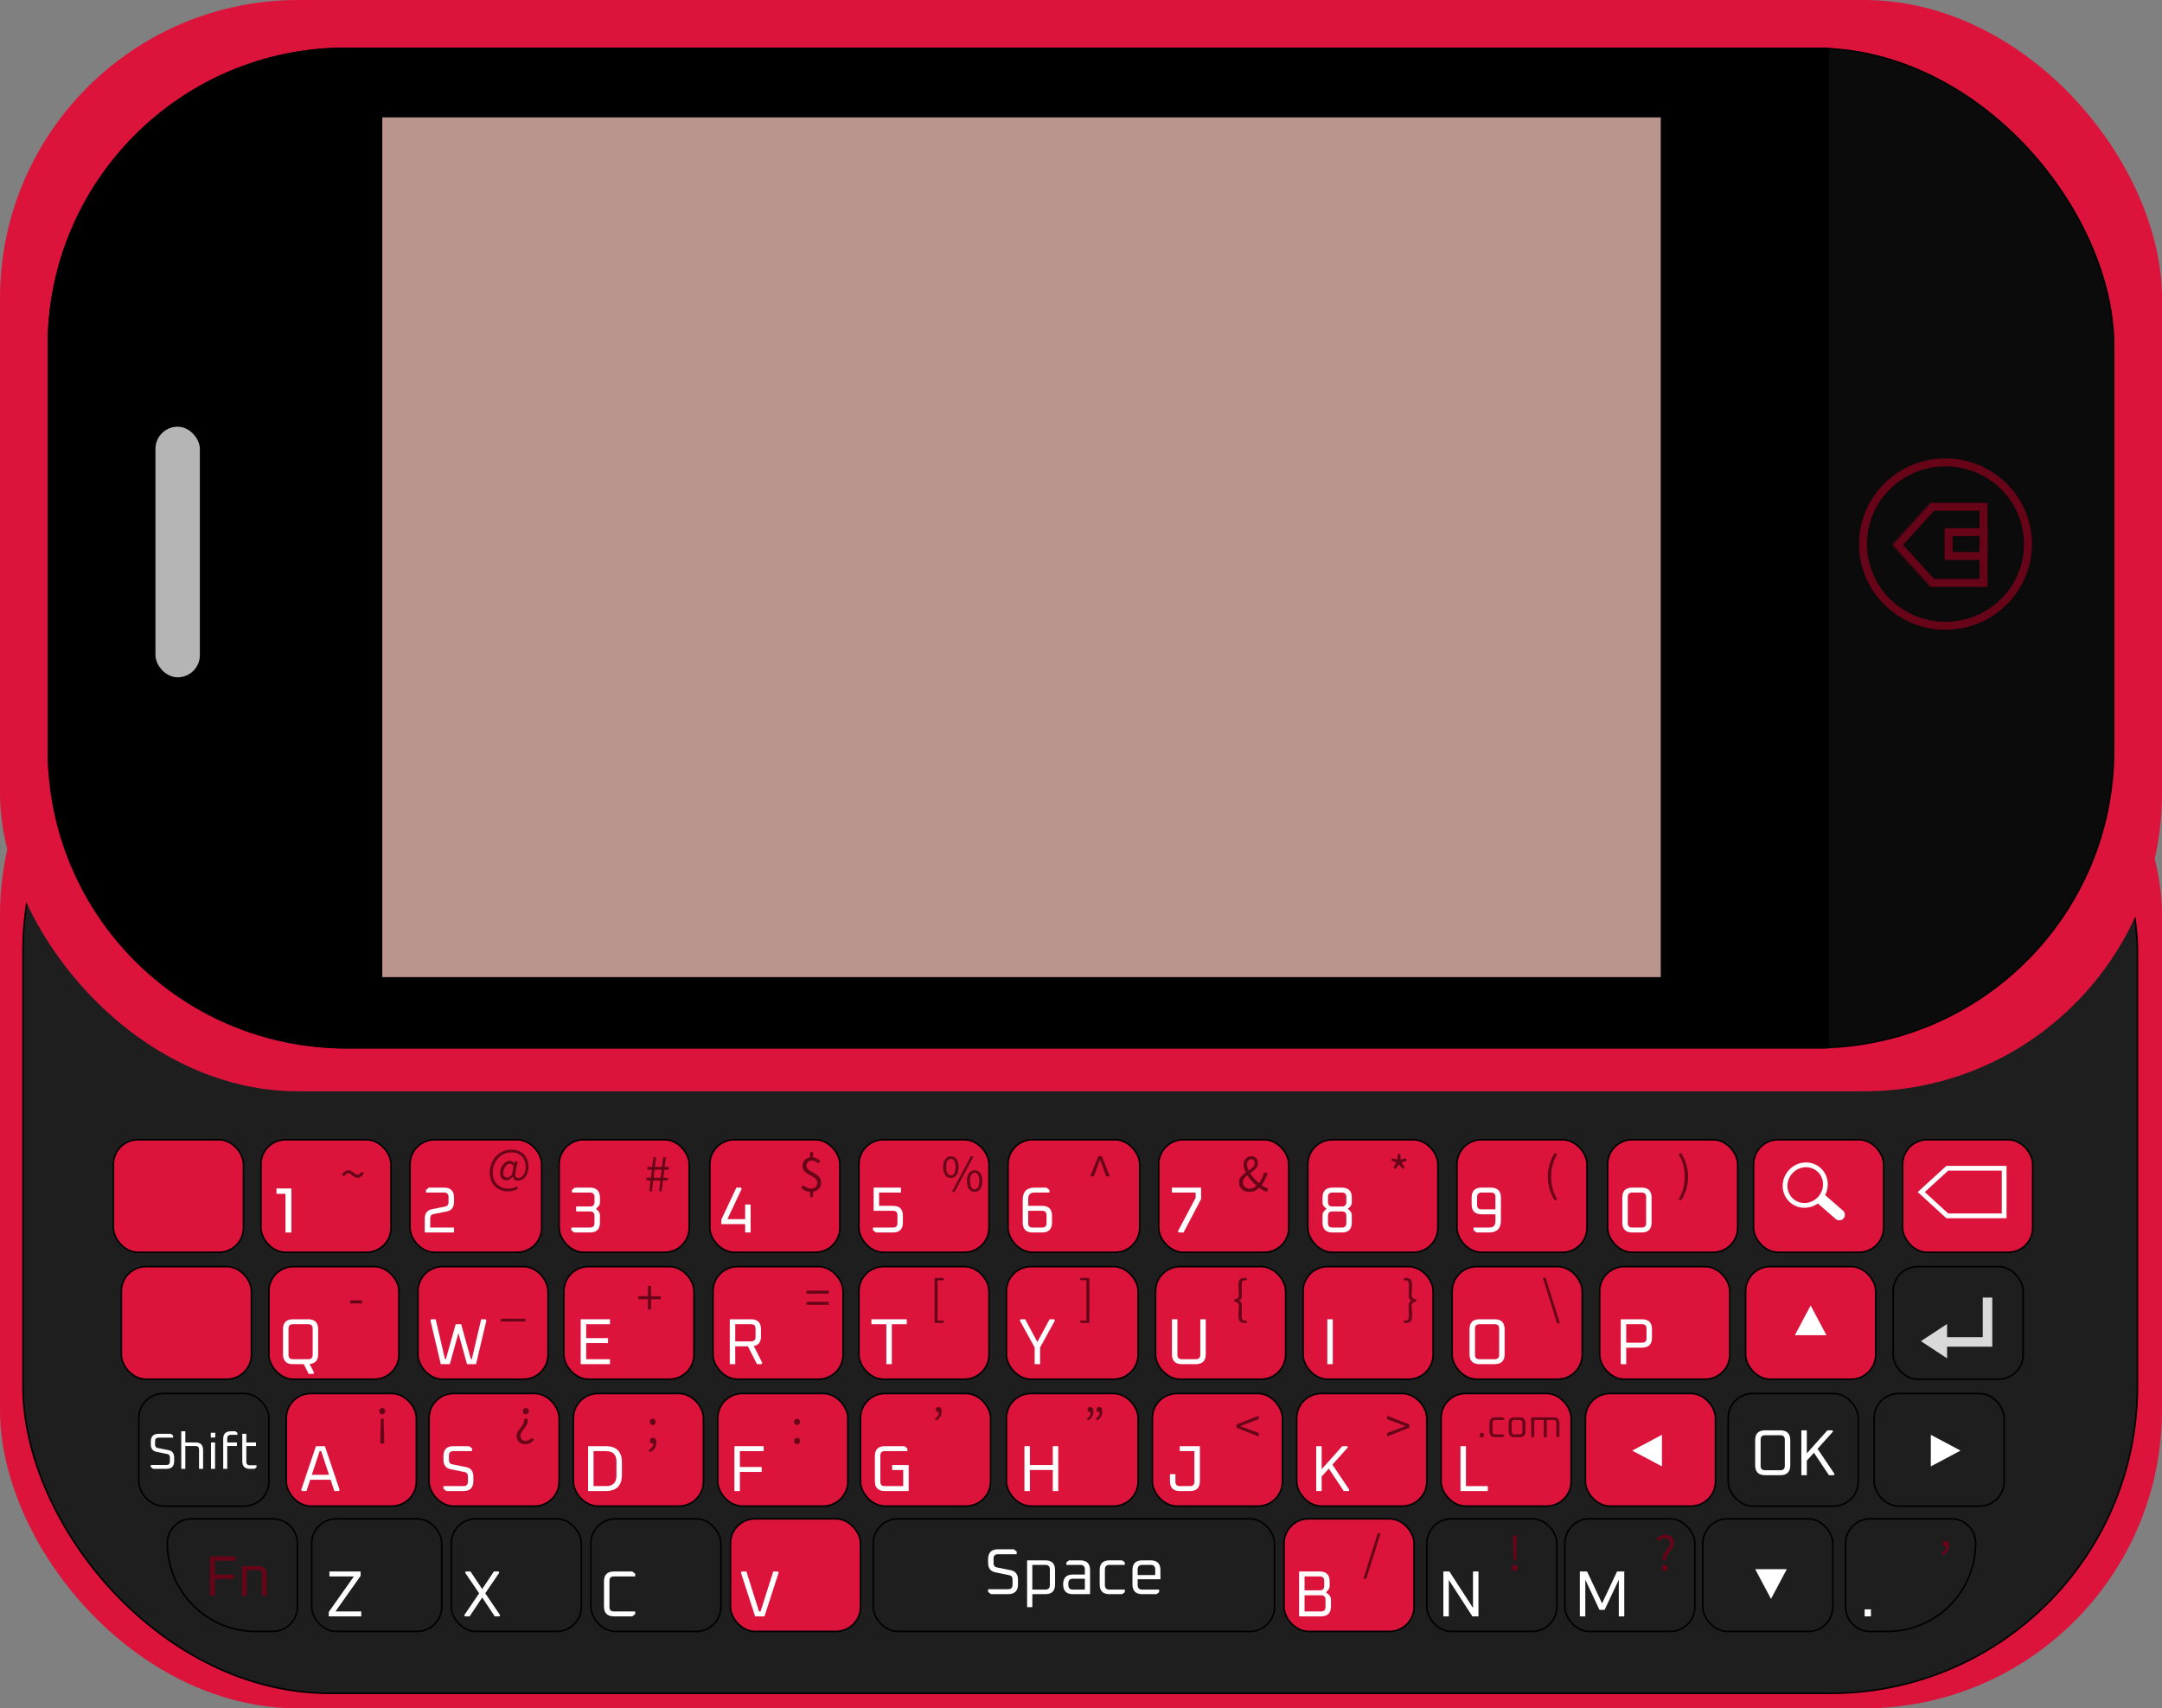 <svg width="1363" height="1077" viewBox="0 0 1363 1077" fill="none" xmlns="http://www.w3.org/2000/svg">
<rect x="0" y="0" width="1363" height="1077" fill="#808080" stroke="none"/>
<rect y="389" width="1363" height="688" rx="188" fill="#DC143C"/>
<rect x="14.5" y="406.5" width="1333" height="661" rx="193.5" fill="#1E1E1E" stroke="black"/>
<rect x="71.5" y="718.5" width="82" height="71" rx="15.5" fill="#DC143C" stroke="black"/>
<rect x="164.5" y="718.5" width="82" height="71" rx="15.5" fill="#DC143C" stroke="black"/>
<rect x="258.5" y="718.5" width="83" height="71" rx="15.5" fill="#DC143C" stroke="black"/>
<rect x="352.5" y="718.5" width="82" height="71" rx="15.5" fill="#DC143C" stroke="black"/>
<rect x="447.5" y="718.5" width="82" height="71" rx="15.5" fill="#DC143C" stroke="black"/>
<rect x="541.5" y="718.5" width="82" height="71" rx="15.5" fill="#DC143C" stroke="black"/>
<rect x="635.5" y="718.5" width="83" height="71" rx="15.5" fill="#DC143C" stroke="black"/>
<rect x="730.5" y="718.5" width="82" height="71" rx="15.5" fill="#DC143C" stroke="black"/>
<rect x="824.5" y="718.5" width="82" height="71" rx="15.5" fill="#DC143C" stroke="black"/>
<rect x="918.5" y="718.5" width="82" height="71" rx="15.5" fill="#DC143C" stroke="black"/>
<rect x="1013.5" y="718.5" width="82" height="71" rx="15.5" fill="#DC143C" stroke="black"/>
<rect x="1105.5" y="718.5" width="82" height="71" rx="15.5" fill="#DC143C" stroke="black"/>
<rect x="1199.5" y="718.5" width="82" height="71" rx="15.5" fill="#DC143C" stroke="black"/>
<rect x="76.5" y="798.5" width="82" height="71" rx="15.5" fill="#DC143C" stroke="black"/>
<rect x="169.5" y="798.5" width="82" height="71" rx="15.5" fill="#DC143C" stroke="black"/>
<rect x="263.5" y="798.5" width="82" height="71" rx="15.5" fill="#DC143C" stroke="black"/>
<rect x="355.5" y="798.5" width="82" height="71" rx="15.5" fill="#DC143C" stroke="black"/>
<rect x="449.5" y="798.5" width="82" height="71" rx="15.5" fill="#DC143C" stroke="black"/>
<rect x="541.5" y="798.5" width="82" height="71" rx="15.5" fill="#DC143C" stroke="black"/>
<rect x="634.5" y="798.5" width="83" height="71" rx="15.5" fill="#DC143C" stroke="black"/>
<rect x="728.5" y="798.5" width="82" height="71" rx="15.5" fill="#DC143C" stroke="black"/>
<rect x="821.5" y="798.5" width="82" height="71" rx="15.5" fill="#DC143C" stroke="black"/>
<rect x="915.5" y="798.5" width="82" height="71" rx="15.5" fill="#DC143C" stroke="black"/>
<rect x="1008.5" y="798.5" width="82" height="71" rx="15.5" fill="#DC143C" stroke="black"/>
<rect x="1100.5" y="798.5" width="82" height="71" rx="15.5" fill="#DC143C" stroke="black"/>
<rect x="1193.5" y="798.5" width="82" height="71" rx="15.5" stroke="black"/>
<rect x="87.5" y="878.5" width="82" height="71" rx="15.5" stroke="black"/>
<rect x="180.5" y="878.5" width="82" height="71" rx="15.5" fill="#DC143C" stroke="black"/>
<rect x="270.5" y="878.5" width="82" height="71" rx="15.5" fill="#DC143C" stroke="black"/>
<rect x="361.5" y="878.5" width="82" height="71" rx="15.5" fill="#DC143C" stroke="black"/>
<rect x="452.5" y="878.5" width="82" height="71" rx="15.5" fill="#DC143C" stroke="black"/>
<rect x="542.5" y="878.5" width="82" height="71" rx="15.5" fill="#DC143C" stroke="black"/>
<rect x="634.5" y="878.5" width="83" height="71" rx="15.5" fill="#DC143C" stroke="black"/>
<rect x="726.5" y="878.5" width="82" height="71" rx="15.5" fill="#DC143C" stroke="black"/>
<rect x="817.5" y="878.5" width="82" height="71" rx="15.5" fill="#DC143C" stroke="black"/>
<rect x="908.5" y="878.5" width="82" height="71" rx="15.5" fill="#DC143C" stroke="black"/>
<rect x="999.5" y="878.5" width="82" height="71" rx="15.5" fill="#DC143C" stroke="black"/>
<rect x="1089.5" y="878.5" width="82" height="71" rx="15.5" stroke="black"/>
<rect x="1181.5" y="878.5" width="82" height="71" rx="15.5" stroke="black"/>
<path d="M120.781 957.5H172C180.56 957.5 187.5 964.44 187.5 973V1013C187.5 1021.56 180.56 1028.5 172 1028.5H161.219C130.446 1028.5 105.5 1003.55 105.5 972.781C105.5 964.342 112.342 957.5 120.781 957.5Z" stroke="black"/>
<rect x="196.5" y="957.5" width="82" height="71" rx="15.5" stroke="black"/>
<rect x="284.5" y="957.5" width="82" height="71" rx="15.5" stroke="black"/>
<rect x="372.5" y="957.5" width="82" height="71" rx="15.5" stroke="black"/>
<rect x="460.5" y="957.5" width="82" height="71" rx="15.5" fill="#DC143C" stroke="black"/>
<rect x="550.5" y="957.5" width="253" height="71" rx="15.5" stroke="black"/>
<rect x="809.5" y="957.5" width="82" height="71" rx="15.5" fill="#DC143C" stroke="black"/>
<rect x="899.5" y="957.5" width="82" height="71" rx="15.5" stroke="black"/>
<rect x="986.5" y="957.5" width="82" height="71" rx="15.5" stroke="black"/>
<rect x="1073.5" y="957.5" width="82" height="71" rx="15.5" stroke="black"/>
<path d="M1179 957.5H1230.22C1238.66 957.5 1245.5 964.342 1245.5 972.781C1245.5 1003.55 1220.55 1028.5 1189.78 1028.5H1179C1170.44 1028.5 1163.5 1021.56 1163.5 1013V973C1163.5 964.44 1170.44 957.5 1179 957.5Z" stroke="black"/>
<rect width="1363" height="688" rx="188" fill="#DC143C"/>
<rect x="30.5" y="30.5" width="1302" height="630" rx="187.5" fill="#0B0B0B" stroke="black"/>
<path d="M218 30.5H1152.5V660.5H218C114.447 660.5 30.5 576.553 30.5 473V218C30.5 114.851 113.792 31.156 216.787 30.504L218 30.5Z" fill="black" stroke="black"/>
<rect x="240.5" y="73.5" width="807" height="543" fill="#B9958D" stroke="black"/>
<rect x="98" y="269" width="28" height="158" rx="14" fill="#B5B5B5"/>
<path d="M1226.5 291.5C1255.24 291.5 1278.5 314.579 1278.5 343C1278.5 371.421 1255.24 394.5 1226.5 394.5C1197.76 394.5 1174.5 371.421 1174.5 343C1174.5 314.579 1197.76 291.5 1226.5 291.5Z" stroke="#670418" stroke-width="5"/>
<mask id="path-59-inside-1_180_39" fill="white">
<path d="M1253 370H1217V369.914L1193 343.5L1217 317.086V317H1253V370Z"/>
</mask>
<path d="M1253 370V375H1258V370H1253ZM1217 370H1212V375H1217V370ZM1217 369.914H1222V367.982L1220.7 366.552L1217 369.914ZM1193 343.5L1189.3 340.138L1186.24 343.5L1189.3 346.862L1193 343.5ZM1217 317.086L1220.7 320.448L1222 319.018V317.086H1217ZM1217 317V312H1212V317H1217ZM1253 317H1258V312H1253V317ZM1253 370V365H1217V370V375H1253V370ZM1217 370H1222V369.914H1217H1212V370H1217ZM1217 369.914L1220.7 366.552L1196.7 340.138L1193 343.5L1189.3 346.862L1213.3 373.276L1217 369.914ZM1193 343.5L1196.7 346.862L1220.7 320.448L1217 317.086L1213.3 313.724L1189.3 340.138L1193 343.5ZM1217 317.086H1222V317H1217H1212V317.086H1217ZM1217 317V322H1253V317V312H1217V317ZM1253 317H1248V370H1253H1258V317H1253Z" fill="#670418" mask="url(#path-59-inside-1_180_39)"/>
<rect x="1228.5" y="335.5" width="22" height="15" stroke="#670418" stroke-width="5"/>
<path d="M179.986 777V749.24H183.706V777H179.986ZM174.306 752.6V749.24H183.306V752.6H174.306Z" fill="white"/>
<path d="M267.772 777V768.39C267.772 764.946 269.276 762.923 272.282 762.322L280.687 760.641C282.081 760.368 282.778 759.452 282.778 757.894V754.614C282.778 752.755 281.849 751.826 279.99 751.826H268.592V750.145L270.437 748.71H279.949C284.131 748.71 286.222 750.801 286.222 754.983V757.648C286.222 761.092 284.719 763.115 281.712 763.716L273.307 765.397C271.913 765.67 271.216 766.586 271.216 768.144V773.884H286.222V777H267.772Z" fill="white"/>
<path d="M360.182 775.565V773.884H371.99C373.849 773.884 374.778 772.955 374.778 771.096V766.504C374.778 764.645 373.849 763.716 371.99 763.716H363.216V760.6H371.99C373.849 760.6 374.778 759.671 374.778 757.812V754.614C374.778 752.755 373.849 751.826 371.99 751.826H360.592V750.145L362.437 748.71H371.949C376.131 748.71 378.222 750.801 378.222 754.983V757.976C378.222 759.069 377.881 759.958 377.197 760.641L375.762 762.076L377.197 763.511C377.881 764.194 378.222 765.083 378.222 766.176V770.727C378.222 774.909 376.131 777 371.949 777H362.027L360.182 775.565Z" fill="white"/>
<path d="M454.772 771.711V768.841L464.243 748.71H467.113L467.564 749.53L458.585 768.595H469.778V759.37H473.222V777H469.778V771.711H454.772Z" fill="white"/>
<path d="M550.362 775.565V773.884H562.99C564.849 773.884 565.778 772.955 565.778 771.096V766.094C565.778 764.235 564.849 763.306 562.99 763.306H550.772V748.71H567.992V751.826H554.216V760.19H562.949C567.131 760.19 569.222 762.281 569.222 766.463V770.727C569.222 774.909 567.131 777 562.949 777H552.207L550.362 775.565Z" fill="white"/>
<path d="M644.772 770.727V756.254C644.772 751.225 647.287 748.71 652.316 748.71H659.737L661.582 750.145V751.826H652.152C649.528 751.826 648.216 753.138 648.216 755.762V760.19H656.949C661.131 760.19 663.222 762.281 663.222 766.463V770.727C663.222 774.909 661.131 777 656.949 777H651.045C646.863 777 644.772 774.909 644.772 770.727ZM648.216 771.096C648.216 772.955 649.146 773.884 651.004 773.884H656.99C658.849 773.884 659.778 772.955 659.778 771.096V766.094C659.778 764.235 658.849 763.306 656.99 763.306H648.216V771.096Z" fill="white"/>
<path d="M738.772 751.826V748.71H757.222V755.885L746.152 777H743.077L742.626 776.18L753.778 755.106V751.826H738.772Z" fill="white"/>
<path d="M833.772 770.727V766.176C833.772 765.083 834.114 764.194 834.797 763.511L836.232 762.076L834.797 760.641C834.114 759.958 833.772 759.069 833.772 757.976V754.983C833.772 750.801 835.863 748.71 840.045 748.71H845.949C850.131 748.71 852.222 750.801 852.222 754.983V757.976C852.222 759.069 851.881 759.958 851.197 760.641L849.762 762.076L851.197 763.511C851.881 764.194 852.222 765.083 852.222 766.176V770.727C852.222 774.909 850.131 777 845.949 777H840.045C835.863 777 833.772 774.909 833.772 770.727ZM837.216 771.096C837.216 772.955 838.146 773.884 840.004 773.884H845.99C847.849 773.884 848.778 772.955 848.778 771.096V766.504C848.778 764.645 847.849 763.716 845.99 763.716H840.004C838.146 763.716 837.216 764.645 837.216 766.504V771.096ZM837.216 757.812C837.216 759.671 838.146 760.6 840.004 760.6H845.99C847.849 760.6 848.778 759.671 848.778 757.812V754.614C848.778 752.755 847.849 751.826 845.99 751.826H840.004C838.146 751.826 837.216 752.755 837.216 754.614V757.812Z" fill="white"/>
<path d="M927.772 759.247V754.983C927.772 750.801 929.863 748.71 934.045 748.71H939.949C944.131 748.71 946.222 750.801 946.222 754.983V769.456C946.222 774.485 943.708 777 938.678 777H930.847L929.002 775.565V773.884H938.842C941.466 773.884 942.778 772.572 942.778 769.948V765.52H934.045C929.863 765.52 927.772 763.429 927.772 759.247ZM931.216 759.616C931.216 761.475 932.146 762.404 934.004 762.404H942.778V754.614C942.778 752.755 941.849 751.826 939.99 751.826H934.004C932.146 751.826 931.216 752.755 931.216 754.614V759.616Z" fill="white"/>
<path d="M1022.77 770.727V754.983C1022.77 750.801 1024.86 748.71 1029.05 748.71H1034.95C1039.13 748.71 1041.22 750.801 1041.22 754.983V770.727C1041.22 774.909 1039.13 777 1034.95 777H1029.05C1024.86 777 1022.77 774.909 1022.77 770.727ZM1026.22 771.096C1026.22 772.955 1027.15 773.884 1029 773.884H1034.99C1036.85 773.884 1037.78 772.955 1037.78 771.096V754.614C1037.78 752.755 1036.85 751.826 1034.99 751.826H1029C1027.15 751.826 1026.22 752.755 1026.22 754.614V771.096Z" fill="white"/>
<path d="M178.426 853.727V837.983C178.426 833.801 180.517 831.71 184.699 831.71H194.293C198.475 831.71 200.566 833.801 200.566 837.983V853.768C200.566 857.567 198.776 859.604 195.195 859.877L197.983 865.33L197.532 866.15H194.621L191.505 860H184.699C180.517 860 178.426 857.909 178.426 853.727ZM181.87 854.096C181.87 855.955 182.799 856.884 184.658 856.884H194.334C196.193 856.884 197.122 855.955 197.122 854.096V837.614C197.122 835.755 196.193 834.826 194.334 834.826H184.658C182.799 834.826 181.87 835.755 181.87 837.614V854.096Z" fill="white"/>
<path d="M271.372 832.448L271.905 831.71H274.652L280.556 856.884H281.089L287.28 834.826H290.724L296.874 856.884H297.448L303.352 831.71H306.099L306.632 832.448L300.113 860H294.414L289.002 840.402L283.59 860H277.891L271.372 832.448Z" fill="white"/>
<path d="M366.098 860V831.71H384.548V834.826H369.542V843.6H383.318V846.716H369.542V856.884H384.548V860H366.098Z" fill="white"/>
<path d="M460.077 860V831.71H473.484C477.666 831.71 479.757 833.801 479.757 837.983V842.493C479.757 846.046 478.24 848.069 475.206 848.561L480.577 859.18L480.126 860H477.215L471.516 848.766H463.521V860H460.077ZM463.521 845.65H473.525C475.384 845.65 476.313 844.721 476.313 842.862V837.614C476.313 835.755 475.384 834.826 473.525 834.826H463.521V845.65Z" fill="white"/>
<path d="M642.928 832.448L643.379 831.71H646.29L653.998 846.019L661.706 831.71H664.617L665.068 832.448L655.72 849.504V860H652.276V849.504L642.928 832.448Z" fill="white"/>
<path d="M738.83 853.727V831.71H742.274V854.096C742.274 855.955 743.203 856.884 745.062 856.884H753.918C755.777 856.884 756.706 855.955 756.706 854.096V831.71H760.15V853.727C760.15 857.909 758.059 860 753.877 860H745.103C740.921 860 738.83 857.909 738.83 853.727Z" fill="white"/>
<path d="M836.785 860V831.71H840.229V860H836.785Z" fill="white"/>
<path d="M926.426 853.727V837.983C926.426 833.801 928.517 831.71 932.699 831.71H942.293C946.475 831.71 948.566 833.801 948.566 837.983V853.727C948.566 857.909 946.475 860 942.293 860H932.699C928.517 860 926.426 857.909 926.426 853.727ZM929.87 854.096C929.87 855.955 930.799 856.884 932.658 856.884H942.334C944.193 856.884 945.122 855.955 945.122 854.096V837.614C945.122 835.755 944.193 834.826 942.334 834.826H932.658C930.799 834.826 929.87 835.755 929.87 837.614V854.096Z" fill="white"/>
<path d="M1021.78 860V831.71H1035.18C1039.37 831.71 1041.46 833.801 1041.46 837.983V843.313C1041.46 847.495 1039.37 849.586 1035.18 849.586H1025.22V860H1021.78ZM1025.22 846.47H1035.23C1037.08 846.47 1038.01 845.541 1038.01 843.682V837.614C1038.01 835.755 1037.08 834.826 1035.23 834.826H1025.22V846.47Z" fill="white"/>
<path d="M189.907 939.262L199.173 911.71H204.831L214.097 939.262L213.605 940H210.776L208.439 932.866H195.565L193.228 940H190.399L189.907 939.262ZM196.59 929.75H207.414L202.494 914.826H201.51L196.59 929.75Z" fill="white"/>
<path d="M279.568 938.565V936.884H292.196C294.055 936.884 294.984 935.955 294.984 934.096V930.775C294.984 929.217 294.287 928.301 292.893 928.028L284.078 926.224C281.072 925.623 279.568 923.614 279.568 920.197V917.983C279.568 913.801 281.659 911.71 285.841 911.71H295.763L297.608 913.145V914.826H285.8C283.942 914.826 283.012 915.755 283.012 917.614V920.402C283.012 921.96 283.709 922.876 285.103 923.149L293.918 924.912C296.925 925.513 298.428 927.536 298.428 930.98V933.727C298.428 937.909 296.337 940 292.155 940H281.413L279.568 938.565Z" fill="white"/>
<path d="M370.756 940V911.71H381.826C388.66 911.71 392.076 915.127 392.076 921.96V929.75C392.076 936.583 388.66 940 381.826 940H370.756ZM374.2 936.884H382.031C386.432 936.884 388.632 934.684 388.632 930.283V921.427C388.632 917.026 386.432 914.826 382.031 914.826H374.2V936.884Z" fill="white"/>
<path d="M462.999 940V911.71H481.449V914.826H466.443V924.83H480.219V927.946H466.443V940H462.999Z" fill="white"/>
<path d="M551.547 933.727V917.983C551.547 913.801 553.638 911.71 557.82 911.71H570.202L572.047 913.145V914.826H557.779C555.92 914.826 554.991 915.755 554.991 917.614V934.096C554.991 935.955 555.92 936.884 557.779 936.884H569.423V926.716H562.453V923.6H572.867V940H557.82C553.638 940 551.547 937.909 551.547 933.727Z" fill="white"/>
<path d="M645.836 940V911.71H649.28V923.6H663.712V911.71H667.156V940H663.712V926.716H649.28V940H645.836Z" fill="white"/>
<path d="M737.588 933.727V929.34H741.032V934.096C741.032 935.955 741.961 936.884 743.82 936.884H750.216C752.075 936.884 753.004 935.955 753.004 934.096V914.826H743.738V911.71H756.448V933.727C756.448 937.909 754.357 940 750.175 940H743.861C739.679 940 737.588 937.909 737.588 933.727Z" fill="white"/>
<path d="M829.777 940V911.71H833.221V926.224L846.218 911.71H849.375L849.744 912.489L839.986 923.354L850.687 939.221L850.359 940H847.161L837.731 925.855L833.221 930.816V940H829.777Z" fill="white"/>
<path d="M920.739 940V911.71H924.183V936.884H937.959V940H920.739Z" fill="white"/>
<path d="M1106.51 923.727V907.983C1106.51 903.801 1108.6 901.71 1112.79 901.71H1122.38C1126.56 901.71 1128.65 903.801 1128.65 907.983V923.727C1128.65 927.909 1126.56 930 1122.38 930H1112.79C1108.6 930 1106.51 927.909 1106.51 923.727ZM1109.96 924.096C1109.96 925.955 1110.89 926.884 1112.75 926.884H1122.42C1124.28 926.884 1125.21 925.955 1125.21 924.096V907.614C1125.21 905.755 1124.28 904.826 1122.42 904.826H1112.75C1110.89 904.826 1109.96 905.755 1109.96 907.614V924.096Z" fill="white"/>
<path d="M1135.63 930V901.71H1139.08V916.224L1152.07 901.71H1155.23L1155.6 902.489L1145.84 913.354L1156.54 929.221L1156.21 930H1153.02L1143.59 915.855L1139.08 920.816V930H1135.63Z" fill="white"/>
<path d="M207.258 1019V1016.25L223.084 993.826H207.668V990.71H227.348V993.457L211.522 1015.88H227.758V1019H207.258Z" fill="white"/>
<path d="M292.718 1018.22L302.066 1004.45L293.251 991.489L293.62 990.71H296.613L303.993 1001.78L311.373 990.71H314.366L314.735 991.489L305.92 1004.45L315.268 1018.22L314.899 1019H311.906L303.993 1007.11L296.08 1019H293.087L292.718 1018.22Z" fill="white"/>
<path d="M380.768 1012.73V996.983C380.768 992.801 382.859 990.71 387.041 990.71H398.603L400.448 992.145V993.826H387C385.141 993.826 384.212 994.755 384.212 996.614V1013.1C384.212 1014.95 385.141 1015.88 387 1015.88H400.448V1017.57L398.603 1019H387.041C382.859 1019 380.768 1016.91 380.768 1012.73Z" fill="white"/>
<path d="M467.108 991.448L467.6 990.71H470.552L478.506 1015.88H479.49L487.485 990.71H490.396L490.888 991.448L481.95 1019H476.046L467.108 991.448Z" fill="white"/>
<path d="M818.997 1019V990.71H831.994C836.176 990.71 838.267 992.801 838.267 996.983V999.812C838.267 1000.74 837.994 1001.53 837.447 1002.19L836.012 1003.91L837.734 1005.35C838.636 1006.08 839.087 1007.18 839.087 1008.63V1012.73C839.087 1016.91 836.996 1019 832.814 1019H818.997ZM822.441 1015.88H832.855C834.714 1015.88 835.643 1014.95 835.643 1013.1V1008.5C835.643 1006.65 834.714 1005.72 832.855 1005.72H822.441V1015.88ZM822.441 1002.6H832.035C833.894 1002.6 834.823 1001.67 834.823 999.812V996.614C834.823 994.755 833.894 993.826 832.035 993.826H822.441V1002.6Z" fill="white"/>
<path d="M909.936 1019V990.71H913.749L928.632 1013.67V990.71H932.076V1019H928.263L913.38 996.04V1019H909.936Z" fill="white"/>
<path d="M995.993 1019V990.71H1000.54L1010.01 1010.8L1019.44 990.71H1024V1019H1020.55V995.876L1011.61 1014.9H1008.37L999.437 995.876V1019H995.993Z" fill="white"/>
<path d="M549.352 834.826V831.71H571.656V834.826H562.226V860H558.782V834.826H549.352Z" fill="white"/>
<path d="M132.427 1006V981.16H148.627V983.896H135.451V992.68H147.547V995.416H135.451V1006H132.427Z" fill="#670418"/>
<path d="M152.599 1006V987.28H162.679C166.279 987.28 168.079 989.08 168.079 992.68V1006H165.199V992.32C165.199 990.64 164.359 989.8 162.679 989.8H155.479V1006H152.599Z" fill="#670418"/>
<path d="M95.076 924.88V923.568H104.932C106.383 923.568 107.108 922.843 107.108 921.392V918.8C107.108 917.584 106.564 916.869 105.476 916.656L98.596 915.248C96.249 914.779 95.076 913.211 95.076 910.544V908.816C95.076 905.552 96.708 903.92 99.972 903.92H107.716L109.156 905.04V906.352H99.94C98.49 906.352 97.764 907.077 97.764 908.528V910.704C97.764 911.92 98.308 912.635 99.396 912.848L106.276 914.224C108.623 914.693 109.796 916.272 109.796 918.96V921.104C109.796 924.368 108.164 926 104.9 926H96.516L95.076 924.88Z" fill="white"/>
<path d="M114.279 926V902.32H116.839V909.36H123.239C126.439 909.36 128.039 910.96 128.039 914.16V926H125.479V913.84C125.479 912.347 124.732 911.6 123.239 911.6H116.839V926H114.279Z" fill="white"/>
<path d="M132.901 906.256V903.248H135.717V906.256H132.901ZM133.029 926V909.36H135.589V926H133.029Z" fill="white"/>
<path d="M140.716 926V907.12C140.716 903.92 142.316 902.32 145.516 902.32H148.396L149.676 903.28V904.56H145.516C144.023 904.56 143.276 905.307 143.276 906.8V909.36H149.356V911.6H143.276V926H140.716Z" fill="white"/>
<path d="M152.744 921.2V903.92H155.304V909.36H161.384V911.6H155.304V921.52C155.304 923.013 156.051 923.76 157.544 923.76H161.704V925.04L160.424 926H157.544C154.344 926 152.744 924.4 152.744 921.2Z" fill="white"/>
<path d="M622.924 1003.57V1001.88H635.552C637.411 1001.88 638.34 1000.95 638.34 999.096V995.775C638.34 994.217 637.643 993.301 636.249 993.028L627.434 991.224C624.428 990.623 622.924 988.614 622.924 985.197V982.983C622.924 978.801 625.015 976.71 629.197 976.71H639.119L640.964 978.145V979.826H629.156C627.298 979.826 626.368 980.755 626.368 982.614V985.402C626.368 986.96 627.065 987.876 628.459 988.149L637.274 989.912C640.281 990.513 641.784 992.536 641.784 995.98V998.727C641.784 1002.91 639.693 1005 635.511 1005H624.769L622.924 1003.57Z" fill="white"/>
<path d="M647.527 1013.2V983.68H659.008C663.108 983.68 665.157 985.73 665.157 989.83V998.85C665.157 1002.95 663.108 1005 659.008 1005H650.807V1013.2H647.527ZM650.807 1002.13H659.008C660.921 1002.13 661.878 1001.17 661.878 999.26V989.42C661.878 987.507 660.921 986.55 659.008 986.55H650.807V1002.13Z" fill="white"/>
<path d="M676.434 1005C672.306 1005 670.243 1002.94 670.243 998.809C670.243 994.682 672.306 992.618 676.434 992.618H683.937V989.42C683.937 987.507 682.98 986.55 681.067 986.55H672.293V984.91L673.933 983.68H681.067C685.167 983.68 687.217 985.73 687.217 989.83V1005H676.434ZM673.523 999.26C673.523 1001.17 674.479 1002.13 676.393 1002.13H683.937V995.283H676.393C674.479 995.283 673.523 996.24 673.523 998.153V999.26Z" fill="white"/>
<path d="M693.284 998.85V989.83C693.284 985.73 695.334 983.68 699.434 983.68H707.47L709.11 984.91V986.55H699.434C697.521 986.55 696.564 987.507 696.564 989.42V999.26C696.564 1001.17 697.521 1002.13 699.434 1002.13H709.11V1003.77L707.47 1005H699.434C695.334 1005 693.284 1002.95 693.284 998.85Z" fill="white"/>
<path d="M713.945 998.85V989.83C713.945 985.73 715.995 983.68 720.095 983.68H725.425C729.525 983.68 731.575 985.73 731.575 989.83V995.611H717.225V999.26C717.225 1001.17 718.181 1002.13 720.095 1002.13H730.755V1003.77L729.115 1005H720.095C715.995 1005 713.945 1002.95 713.945 998.85ZM717.225 992.946H728.295V989.42C728.295 987.507 727.338 986.55 725.425 986.55H720.095C718.181 986.55 717.225 987.507 717.225 989.42V992.946Z" fill="white"/>
<path d="M1175.54 1019V1014.57H1179.51V1019H1175.54Z" fill="white"/>
<path d="M225.406 742.5C224.76 742.5 224.177 742.359 223.656 742.078C223.135 741.786 222.651 741.453 222.203 741.078C221.755 740.703 221.312 740.375 220.875 740.094C220.448 739.802 220 739.656 219.531 739.656C219.052 739.656 218.604 739.818 218.187 740.141C217.771 740.453 217.37 740.974 216.984 741.703L215.578 740.719C216.151 739.677 216.786 738.922 217.484 738.453C218.193 737.984 218.896 737.75 219.594 737.75C220.25 737.75 220.838 737.896 221.359 738.188C221.88 738.469 222.365 738.797 222.812 739.172C223.271 739.536 223.713 739.865 224.141 740.156C224.568 740.438 225.01 740.578 225.469 740.578C225.948 740.578 226.396 740.422 226.812 740.109C227.229 739.786 227.625 739.266 228 738.547L229.453 739.594C228.859 740.604 228.213 741.344 227.516 741.812C226.818 742.271 226.115 742.5 225.406 742.5Z" fill="#670418"/>
<path d="M320.297 751.078C318.151 751.078 316.208 750.625 314.469 749.719C312.729 748.812 311.344 747.484 310.312 745.734C309.292 743.984 308.781 741.844 308.781 739.312C308.781 737.104 309.141 735.109 309.859 733.328C310.588 731.547 311.588 730.016 312.859 728.734C314.13 727.453 315.583 726.474 317.219 725.797C318.865 725.109 320.604 724.766 322.437 724.766C324.635 724.766 326.536 725.224 328.141 726.141C329.755 727.047 331 728.318 331.875 729.953C332.75 731.578 333.187 733.469 333.187 735.625C333.187 737.062 332.99 738.328 332.594 739.422C332.198 740.505 331.677 741.417 331.031 742.156C330.396 742.885 329.698 743.438 328.937 743.812C328.177 744.177 327.427 744.359 326.687 744.359C325.781 744.359 325.016 744.151 324.391 743.734C323.776 743.318 323.411 742.693 323.297 741.859H323.234C322.693 742.495 322.073 743.031 321.375 743.469C320.677 743.906 319.963 744.125 319.234 744.125C318.13 744.125 317.193 743.729 316.422 742.938C315.661 742.135 315.281 740.984 315.281 739.484C315.281 738.62 315.427 737.74 315.719 736.844C316.01 735.948 316.432 735.125 316.984 734.375C317.536 733.615 318.198 733.005 318.969 732.547C319.74 732.089 320.609 731.859 321.578 731.859C322.745 731.859 323.635 732.385 324.25 733.438H324.312L324.687 732.125H326.359L325.078 738.656C324.463 741.292 325.078 742.609 326.922 742.609C327.62 742.609 328.307 742.333 328.984 741.781C329.672 741.229 330.24 740.443 330.687 739.422C331.146 738.391 331.375 737.156 331.375 735.719C331.375 733.927 331.026 732.339 330.328 730.953C329.63 729.557 328.599 728.464 327.234 727.672C325.88 726.88 324.213 726.484 322.234 726.484C320.766 726.484 319.338 726.786 317.953 727.391C316.578 727.984 315.338 728.844 314.234 729.969C313.141 731.083 312.271 732.422 311.625 733.984C310.979 735.547 310.656 737.292 310.656 739.219C310.656 741.354 311.083 743.177 311.937 744.688C312.802 746.198 313.974 747.349 315.453 748.141C316.943 748.932 318.625 749.328 320.5 749.328C321.521 749.328 322.484 749.193 323.391 748.922C324.307 748.651 325.135 748.292 325.875 747.844L326.562 749.359C324.677 750.505 322.588 751.078 320.297 751.078ZM319.703 742.344C320.161 742.344 320.646 742.188 321.156 741.875C321.677 741.562 322.234 741.062 322.828 740.375L323.766 735.062C323.432 734.531 323.099 734.161 322.766 733.953C322.443 733.745 322.057 733.641 321.609 733.641C320.724 733.641 319.958 733.943 319.312 734.547C318.677 735.141 318.187 735.88 317.844 736.766C317.5 737.641 317.328 738.5 317.328 739.344C317.328 740.417 317.552 741.188 318 741.656C318.458 742.115 319.026 742.344 319.703 742.344Z" fill="#670418"/>
<path d="M409.359 751L410.172 744.25H407.5V742.438H410.375L411 737.453H408.172V735.672H411.203L411.984 729.562H413.641L412.875 735.672H417.328L418.125 729.562H419.781L419.016 735.672H421.656V737.453H418.812L418.187 742.438H421V744.25H417.969L417.172 751H415.484L416.312 744.25H411.828L411.031 751H409.359ZM412.062 742.438H416.516L417.141 737.453H412.687L412.062 742.438Z" fill="#670418"/>
<path d="M511.437 751.391C510.167 751.391 508.974 751.156 507.859 750.688C506.745 750.208 505.823 749.557 505.094 748.734L506.312 747.188C506.989 747.823 507.755 748.333 508.609 748.719C509.474 749.104 510.417 749.297 511.437 749.297C512.677 749.297 513.609 748.958 514.234 748.281C514.87 747.594 515.187 746.698 515.187 745.594C515.187 744.802 514.963 744.125 514.516 743.562C514.068 743 513.489 742.5 512.781 742.062C512.083 741.625 511.338 741.198 510.547 740.781C509.766 740.354 509.021 739.891 508.312 739.391C507.614 738.88 507.042 738.281 506.594 737.594C506.146 736.896 505.922 736.057 505.922 735.078C505.922 733.984 506.167 733.026 506.656 732.203C507.156 731.37 507.844 730.724 508.719 730.266C509.604 729.797 510.62 729.562 511.766 729.562C513.036 729.562 514.109 729.802 514.984 730.281C515.859 730.76 516.609 731.38 517.234 732.141L515.859 733.5C515.349 732.917 514.766 732.469 514.109 732.156C513.453 731.833 512.672 731.672 511.766 731.672C510.755 731.672 509.937 731.979 509.312 732.594C508.698 733.198 508.391 733.979 508.391 734.938C508.391 735.667 508.614 736.292 509.062 736.812C509.51 737.323 510.083 737.786 510.781 738.203C511.489 738.62 512.239 739.042 513.031 739.469C513.823 739.885 514.568 740.354 515.266 740.875C515.974 741.396 516.552 742.021 517 742.75C517.448 743.479 517.672 744.365 517.672 745.406C517.672 747.219 517.099 748.672 515.953 749.766C514.807 750.849 513.302 751.391 511.437 751.391ZM510.703 754.625V750.547H512.594V754.625H510.703ZM510.703 730.531V726.328H512.594V730.531H510.703Z" fill="#670418"/>
<path d="M599.469 742.594C598 742.594 596.818 742.005 595.922 740.828C595.026 739.641 594.578 737.948 594.578 735.75C594.578 733.583 595.026 731.911 595.922 730.734C596.818 729.547 598 728.953 599.469 728.953C600.958 728.953 602.141 729.547 603.016 730.734C603.901 731.911 604.344 733.583 604.344 735.75C604.344 737.948 603.901 739.641 603.016 740.828C602.141 742.005 600.958 742.594 599.469 742.594ZM599.469 741.031C600.344 741.031 601.052 740.583 601.594 739.688C602.135 738.792 602.406 737.479 602.406 735.75C602.406 734.01 602.135 732.708 601.594 731.844C601.052 730.969 600.344 730.531 599.469 730.531C598.594 730.531 597.885 730.969 597.344 731.844C596.802 732.708 596.531 734.01 596.531 735.75C596.531 737.479 596.802 738.792 597.344 739.688C597.885 740.583 598.594 741.031 599.469 741.031ZM600.125 751.391L612.047 728.938H613.797L601.844 751.391H600.125ZM614.469 751.391C613 751.391 611.818 750.802 610.922 749.625C610.026 748.438 609.578 746.745 609.578 744.547C609.578 742.38 610.026 740.708 610.922 739.531C611.818 738.344 613 737.75 614.469 737.75C615.958 737.75 617.141 738.344 618.016 739.531C618.901 740.708 619.344 742.38 619.344 744.547C619.344 746.745 618.901 748.438 618.016 749.625C617.141 750.802 615.958 751.391 614.469 751.391ZM614.469 749.828C615.344 749.828 616.052 749.38 616.594 748.484C617.135 747.589 617.406 746.276 617.406 744.547C617.406 742.807 617.135 741.505 616.594 740.641C616.052 739.766 615.344 739.328 614.469 739.328C613.594 739.328 612.885 739.766 612.344 740.641C611.802 741.505 611.531 742.807 611.531 744.547C611.531 746.276 611.802 747.589 612.344 748.484C612.885 749.38 613.594 749.828 614.469 749.828Z" fill="#670418"/>
<path d="M687.359 741.609L692.375 728.906H694.656L699.641 741.609H697.422L695.219 735.672L693.562 731.281H693.437L691.812 735.672L689.578 741.609H687.359Z" fill="#670418"/>
<path d="M787.641 751.391C786.37 751.391 785.24 751.141 784.25 750.641C783.271 750.13 782.5 749.427 781.937 748.531C781.385 747.635 781.109 746.604 781.109 745.438C781.109 744.375 781.344 743.443 781.812 742.641C782.292 741.828 782.906 741.104 783.656 740.469C784.406 739.833 785.198 739.245 786.031 738.703C786.875 738.151 787.672 737.604 788.422 737.062C789.172 736.521 789.781 735.943 790.25 735.328C790.729 734.714 790.969 734.016 790.969 733.234C790.969 732.589 790.807 732.021 790.484 731.531C790.161 731.031 789.63 730.781 788.891 730.781C788.057 730.781 787.391 731.089 786.891 731.703C786.401 732.318 786.156 733.078 786.156 733.984C786.156 735.016 786.401 736.109 786.891 737.266C787.391 738.411 788.052 739.557 788.875 740.703C789.708 741.849 790.63 742.938 791.641 743.969C792.651 745 793.672 745.906 794.703 746.688C796.432 747.969 798.016 748.839 799.453 749.297L798.766 751.391C797.922 751.151 797.026 750.781 796.078 750.281C795.141 749.781 794.177 749.146 793.187 748.375C792.021 747.448 790.885 746.401 789.781 745.234C788.677 744.057 787.687 742.828 786.812 741.547C785.937 740.255 785.24 738.969 784.719 737.688C784.208 736.406 783.953 735.193 783.953 734.047C783.953 733.089 784.161 732.224 784.578 731.453C784.995 730.682 785.573 730.073 786.312 729.625C787.052 729.167 787.911 728.938 788.891 728.938C790.193 728.938 791.208 729.339 791.937 730.141C792.677 730.943 793.047 731.964 793.047 733.203C793.047 734.12 792.818 734.948 792.359 735.688C791.901 736.427 791.312 737.109 790.594 737.734C789.875 738.349 789.115 738.943 788.312 739.516C787.51 740.078 786.75 740.651 786.031 741.234C785.312 741.807 784.724 742.422 784.266 743.078C783.807 743.734 783.578 744.464 783.578 745.266C783.578 746.505 784 747.505 784.844 748.266C785.687 749.016 786.719 749.391 787.937 749.391C788.844 749.391 789.724 749.151 790.578 748.672C791.432 748.193 792.213 747.562 792.922 746.781C793.818 745.823 794.583 744.724 795.219 743.484C795.865 742.234 796.396 740.859 796.812 739.359H799.187C798.708 740.974 798.099 742.516 797.359 743.984C796.63 745.453 795.745 746.792 794.703 748C793.797 749.01 792.766 749.828 791.609 750.453C790.463 751.078 789.141 751.391 787.641 751.391Z" fill="#670418"/>
<path d="M879.687 736.922L878.422 736.031L880.281 732.969L877.141 731.641L877.609 730.234L880.937 731.047L881.234 727.516H882.75L883.047 731.016L886.375 730.234L886.875 731.641L883.672 732.969L885.547 736.031L884.297 736.922L882.031 734.156L879.687 736.922Z" fill="#670418"/>
<path d="M980.141 756.797C978.776 754.589 977.708 752.271 976.937 749.844C976.177 747.406 975.797 744.74 975.797 741.844C975.797 738.938 976.177 736.266 976.937 733.828C977.708 731.391 978.776 729.068 980.141 726.859L981.703 727.625C980.432 729.719 979.479 731.984 978.844 734.422C978.219 736.849 977.906 739.323 977.906 741.844C977.906 744.365 978.219 746.839 978.844 749.266C979.479 751.682 980.432 753.938 981.703 756.031L980.141 756.797Z" fill="#670418"/>
<path d="M1059.86 756.797L1058.28 756.031C1059.55 753.938 1060.51 751.682 1061.14 749.266C1061.78 746.839 1062.09 744.365 1062.09 741.844C1062.09 739.323 1061.78 736.849 1061.14 734.422C1060.51 731.984 1059.55 729.719 1058.28 727.625L1059.86 726.859C1061.22 729.068 1062.29 731.391 1063.06 733.828C1063.83 736.266 1064.22 738.938 1064.22 741.844C1064.22 744.74 1063.83 747.406 1063.06 749.844C1062.29 752.271 1061.22 754.589 1059.86 756.797Z" fill="#670418"/>
<path d="M220.75 821.719V819.766H228.266V821.719H220.75Z" fill="#670418"/>
<path d="M315.641 833.109V831.359H331.344V833.109H315.641Z" fill="#670418"/>
<path d="M408.469 825.547V819.078H402.469V817.172H408.469V810.703H410.516V817.172H416.531V819.078H410.516V825.547H408.469Z" fill="#670418"/>
<path d="M508.469 815.562V813.656H522.531V815.562H508.469ZM508.469 822.594V820.688H522.531V822.594H508.469Z" fill="#670418"/>
<path d="M589.187 834V805.656H594.953V807.109H591.094V832.547H594.953V834H589.187Z" fill="#670418"/>
<path d="M681.016 834V832.547H684.906V807.109H681.016V805.656H686.812V834H681.016Z" fill="#670418"/>
<path d="M784.547 834C783.255 834 782.297 833.698 781.672 833.094C781.057 832.49 780.75 831.333 780.75 829.625C780.75 828.448 780.792 827.37 780.875 826.391C780.969 825.411 781.016 824.359 781.016 823.234C781.016 822.589 780.823 822 780.437 821.469C780.052 820.927 779.297 820.656 778.172 820.656V819.016C779.297 819.016 780.052 818.75 780.437 818.219C780.823 817.688 781.016 817.104 781.016 816.469C781.016 815.333 780.969 814.276 780.875 813.297C780.792 812.318 780.75 811.234 780.75 810.047C780.75 808.328 781.057 807.167 781.672 806.562C782.297 805.958 783.255 805.656 784.547 805.656H785.953V807.109H785.109C784.193 807.109 783.578 807.354 783.266 807.844C782.953 808.323 782.797 809.099 782.797 810.172C782.797 811.182 782.823 812.156 782.875 813.094C782.927 814.031 782.953 815.068 782.953 816.203C782.953 817.266 782.812 818.078 782.531 818.641C782.25 819.193 781.755 819.568 781.047 819.766V819.906C781.755 820.104 782.25 820.495 782.531 821.078C782.812 821.651 782.953 822.448 782.953 823.469C782.953 824.604 782.927 825.641 782.875 826.578C782.823 827.516 782.797 828.484 782.797 829.484C782.797 830.557 782.953 831.333 783.266 831.812C783.578 832.302 784.193 832.547 785.109 832.547H785.953V834H784.547Z" fill="#670418"/>
<path d="M885.016 834V832.547H885.906C886.812 832.547 887.422 832.302 887.734 831.812C888.047 831.333 888.203 830.557 888.203 829.484C888.203 828.484 888.172 827.516 888.109 826.578C888.047 825.641 888.016 824.604 888.016 823.469C888.016 822.448 888.161 821.651 888.453 821.078C888.755 820.495 889.255 820.104 889.953 819.906V819.766C889.255 819.568 888.755 819.193 888.453 818.641C888.161 818.078 888.016 817.266 888.016 816.203C888.016 815.068 888.047 814.031 888.109 813.094C888.172 812.156 888.203 811.182 888.203 810.172C888.203 809.099 888.047 808.323 887.734 807.844C887.422 807.354 886.812 807.109 885.906 807.109H885.016V805.656H886.422C887.724 805.656 888.687 805.958 889.312 806.562C889.937 807.167 890.25 808.328 890.25 810.047C890.25 811.234 890.198 812.318 890.094 813.297C890 814.276 889.953 815.333 889.953 816.469C889.953 817.104 890.146 817.688 890.531 818.219C890.917 818.75 891.672 819.016 892.797 819.016V820.656C891.672 820.656 890.917 820.927 890.531 821.469C890.146 822 889.953 822.589 889.953 823.234C889.953 824.359 890 825.411 890.094 826.391C890.198 827.37 890.25 828.448 890.25 829.625C890.25 831.333 889.937 832.49 889.312 833.094C888.687 833.698 887.724 834 886.422 834H885.016Z" fill="#670418"/>
<path d="M981.609 834.266L972.641 805.594H974.484L983.453 834.266H981.609Z" fill="#670418"/>
<path d="M240.109 894.453L239.75 907.125L239.687 910.094H242.266L241.859 894.453H240.109ZM240.969 887.609C240.458 887.609 240.016 887.786 239.641 888.141C239.276 888.505 239.094 888.984 239.094 889.578C239.094 890.172 239.276 890.656 239.641 891.031C240.016 891.406 240.458 891.594 240.969 891.594C241.49 891.594 241.932 891.406 242.297 891.031C242.672 890.656 242.859 890.172 242.859 889.578C242.859 888.984 242.672 888.505 242.297 888.141C241.932 887.786 241.49 887.609 240.969 887.609Z" fill="#670418"/>
<path d="M332.687 894.453C332.823 895.495 332.76 896.417 332.5 897.219C332.229 898.021 331.859 898.75 331.391 899.406C330.911 900.073 330.422 900.703 329.922 901.297C329.422 901.891 329 902.49 328.656 903.094C328.302 903.708 328.125 904.37 328.125 905.078C328.125 905.984 328.401 906.76 328.953 907.406C329.495 908.052 330.307 908.375 331.391 908.375C332.13 908.375 332.828 908.203 333.484 907.859C334.141 907.526 334.729 907.062 335.25 906.469L336.703 907.781C336.016 908.552 335.208 909.193 334.281 909.703C333.344 910.224 332.281 910.484 331.094 910.484C329.448 910.484 328.13 910.01 327.141 909.062C326.151 908.115 325.656 906.844 325.656 905.25C325.656 904.385 325.833 903.604 326.187 902.906C326.542 902.208 326.979 901.547 327.5 900.922C328.01 900.297 328.51 899.661 329 899.016C329.49 898.38 329.88 897.693 330.172 896.953C330.463 896.214 330.552 895.38 330.437 894.453H332.687ZM331.5 887.609C332.01 887.609 332.453 887.792 332.828 888.156C333.193 888.531 333.375 889.005 333.375 889.578C333.375 890.172 333.193 890.656 332.828 891.031C332.453 891.406 332.01 891.594 331.5 891.594C330.969 891.594 330.521 891.406 330.156 891.031C329.792 890.656 329.609 890.172 329.609 889.578C329.609 889.005 329.792 888.531 330.156 888.156C330.521 887.792 330.969 887.609 331.5 887.609Z" fill="#670418"/>
<path d="M411.484 898.391C410.974 898.391 410.531 898.214 410.156 897.859C409.792 897.495 409.609 897.016 409.609 896.422C409.609 895.828 409.792 895.344 410.156 894.969C410.531 894.594 410.974 894.406 411.484 894.406C411.995 894.406 412.432 894.594 412.797 894.969C413.172 895.344 413.359 895.828 413.359 896.422C413.359 897.016 413.172 897.495 412.797 897.859C412.432 898.214 411.995 898.391 411.484 898.391ZM409.672 915.531L409.016 914.016C409.922 913.599 410.635 913.036 411.156 912.328C411.677 911.63 411.927 910.833 411.906 909.938L411.609 907.562L412.937 909.484C412.76 909.714 412.552 909.865 412.312 909.938C412.073 910 411.828 910.031 411.578 910.031C411.088 910.031 410.651 909.88 410.266 909.578C409.891 909.276 409.703 908.828 409.703 908.234C409.703 907.672 409.891 907.229 410.266 906.906C410.651 906.573 411.099 906.406 411.609 906.406C412.307 906.406 412.849 906.682 413.234 907.234C413.63 907.786 413.828 908.536 413.828 909.484C413.828 910.87 413.453 912.083 412.703 913.125C411.953 914.167 410.943 914.969 409.672 915.531Z" fill="#670418"/>
<path d="M502.484 898.391C501.974 898.391 501.531 898.214 501.156 897.859C500.792 897.495 500.609 897.016 500.609 896.422C500.609 895.828 500.792 895.344 501.156 894.969C501.531 894.594 501.974 894.406 502.484 894.406C502.995 894.406 503.432 894.594 503.797 894.969C504.172 895.344 504.359 895.828 504.359 896.422C504.359 897.016 504.172 897.495 503.797 897.859C503.432 898.214 502.995 898.391 502.484 898.391ZM502.484 910.391C501.974 910.391 501.531 910.214 501.156 909.859C500.792 909.495 500.609 909.016 500.609 908.422C500.609 907.828 500.792 907.344 501.156 906.969C501.531 906.594 501.974 906.406 502.484 906.406C502.995 906.406 503.432 906.594 503.797 906.969C504.172 907.344 504.359 907.828 504.359 908.422C504.359 909.016 504.172 909.495 503.797 909.859C503.432 910.214 502.995 910.391 502.484 910.391Z" fill="#670418"/>
<path d="M590.25 895.562L589.484 894.375C590.297 893.823 590.906 893.234 591.312 892.609C591.729 891.974 591.937 891.188 591.937 890.25L591.531 888.109L592.891 889.75C592.516 890.125 592.109 890.312 591.672 890.312C591.224 890.312 590.828 890.172 590.484 889.891C590.151 889.609 589.984 889.214 589.984 888.703C589.984 888.151 590.141 887.724 590.453 887.422C590.766 887.109 591.172 886.953 591.672 886.953C592.286 886.953 592.766 887.203 593.109 887.703C593.463 888.203 593.641 888.911 593.641 889.828C593.641 891.12 593.344 892.24 592.75 893.188C592.167 894.125 591.333 894.917 590.25 895.562Z" fill="#670418"/>
<path d="M685.937 895.562L685.172 894.375C685.984 893.823 686.594 893.234 687 892.609C687.417 891.974 687.625 891.188 687.625 890.25L687.219 888.109L688.578 889.75C688.203 890.125 687.797 890.312 687.359 890.312C686.911 890.312 686.516 890.172 686.172 889.891C685.838 889.609 685.672 889.214 685.672 888.703C685.672 888.151 685.828 887.724 686.141 887.422C686.453 887.109 686.859 886.953 687.359 886.953C687.974 886.953 688.453 887.203 688.797 887.703C689.151 888.203 689.328 888.911 689.328 889.828C689.328 891.12 689.031 892.24 688.437 893.188C687.854 894.125 687.021 894.917 685.937 895.562ZM691.562 895.562L690.797 894.375C691.609 893.823 692.219 893.234 692.625 892.609C693.042 891.974 693.25 891.188 693.25 890.25L692.844 888.109L694.203 889.75C693.828 890.125 693.422 890.312 692.984 890.312C692.536 890.312 692.141 890.172 691.797 889.891C691.463 889.609 691.297 889.214 691.297 888.703C691.297 888.151 691.453 887.724 691.766 887.422C692.078 887.109 692.484 886.953 692.984 886.953C693.599 886.953 694.078 887.203 694.422 887.703C694.776 888.203 694.953 888.911 694.953 889.828C694.953 891.12 694.656 892.24 694.062 893.188C693.479 894.125 692.646 894.917 691.562 895.562Z" fill="#670418"/>
<path d="M793.531 905.625L779.469 900.078V898.031L793.531 892.5V894.703L782.078 898.984V899.125L793.531 903.406V905.625Z" fill="#670418"/>
<path d="M874.469 905.625V903.406L881.531 900.766L885.953 899.125V898.984L881.531 897.344L874.469 894.703V892.5L888.531 898.031V900.078L874.469 905.625Z" fill="#670418"/>
<path d="M859.547 995.266L868.547 966.594H870.391L861.391 995.266H859.547Z" fill="#670418"/>
<path d="M954.109 983.547L953.75 970.875L953.687 967.906H956.266L955.859 983.547H954.109ZM954.969 990.391C954.458 990.391 954.016 990.214 953.641 989.859C953.276 989.495 953.094 989.016 953.094 988.422C953.094 987.828 953.276 987.344 953.641 986.969C954.016 986.594 954.458 986.406 954.969 986.406C955.49 986.406 955.932 986.594 956.297 986.969C956.672 987.344 956.859 987.828 956.859 988.422C956.859 989.016 956.672 989.495 956.297 989.859C955.932 990.214 955.49 990.391 954.969 990.391Z" fill="#670418"/>
<path d="M1048.31 983.547C1048.18 982.505 1048.24 981.583 1048.5 980.781C1048.77 979.979 1049.14 979.25 1049.61 978.594C1050.09 977.927 1050.58 977.297 1051.08 976.703C1051.58 976.109 1052 975.51 1052.34 974.906C1052.7 974.292 1052.87 973.63 1052.87 972.922C1052.87 972.016 1052.6 971.24 1052.05 970.594C1051.51 969.948 1050.69 969.625 1049.61 969.625C1048.87 969.625 1048.17 969.797 1047.52 970.141C1046.86 970.474 1046.27 970.938 1045.75 971.531L1044.3 970.219C1044.98 969.448 1045.79 968.807 1046.72 968.297C1047.66 967.776 1048.72 967.516 1049.91 967.516C1051.55 967.516 1052.87 967.99 1053.86 968.938C1054.85 969.885 1055.34 971.156 1055.34 972.75C1055.34 973.615 1055.17 974.396 1054.81 975.094C1054.46 975.792 1054.02 976.453 1053.5 977.078C1052.99 977.703 1052.49 978.339 1052 978.984C1051.51 979.62 1051.12 980.307 1050.83 981.047C1050.54 981.786 1050.45 982.62 1050.56 983.547H1048.31ZM1049.5 990.391C1048.99 990.391 1048.55 990.208 1048.17 989.844C1047.81 989.469 1047.62 988.995 1047.62 988.422C1047.62 987.828 1047.81 987.344 1048.17 986.969C1048.55 986.594 1048.99 986.406 1049.5 986.406C1050.03 986.406 1050.48 986.594 1050.84 986.969C1051.21 987.344 1051.39 987.828 1051.39 988.422C1051.39 988.995 1051.21 989.469 1050.84 989.844C1050.48 990.208 1050.03 990.391 1049.5 990.391Z" fill="#670418"/>
<path d="M1224.67 980.531L1224.02 979.016C1224.92 978.599 1225.64 978.036 1226.16 977.328C1226.68 976.63 1226.93 975.833 1226.91 974.938L1226.61 972.562L1227.94 974.484C1227.76 974.714 1227.55 974.865 1227.31 974.938C1227.07 975 1226.83 975.031 1226.58 975.031C1226.09 975.031 1225.65 974.88 1225.27 974.578C1224.89 974.276 1224.7 973.828 1224.7 973.234C1224.7 972.672 1224.89 972.229 1225.27 971.906C1225.65 971.573 1226.1 971.406 1226.61 971.406C1227.31 971.406 1227.85 971.682 1228.23 972.234C1228.63 972.786 1228.83 973.536 1228.83 974.484C1228.83 975.87 1228.45 977.083 1227.7 978.125C1226.95 979.167 1225.94 979.969 1224.67 980.531Z" fill="#670418"/>
<path d="M933.038 906V903.408H935.366V906H933.038ZM939.033 902.4V897.12C939.033 894.72 940.233 893.52 942.633 893.52H947.337L948.297 894.24V895.2H942.633C941.513 895.2 940.953 895.76 940.953 896.88V902.64C940.953 903.76 941.513 904.32 942.633 904.32H948.297V905.28L947.337 906H942.633C940.233 906 939.033 904.8 939.033 902.4ZM951.126 902.4V897.12C951.126 894.72 952.326 893.52 954.726 893.52H958.086C960.486 893.52 961.686 894.72 961.686 897.12V902.4C961.686 904.8 960.486 906 958.086 906H954.726C952.326 906 951.126 904.8 951.126 902.4ZM953.046 902.64C953.046 903.76 953.606 904.32 954.726 904.32H958.086C959.206 904.32 959.766 903.76 959.766 902.64V896.88C959.766 895.76 959.206 895.2 958.086 895.2H954.726C953.606 895.2 953.046 895.76 953.046 896.88V902.64ZM965.334 906V893.52H979.494C981.894 893.52 983.094 894.72 983.094 897.12V906H981.174V896.88C981.174 895.76 980.614 895.2 979.494 895.2H975.174V906H973.254V895.2H967.254V906H965.334Z" fill="#670418"/>
<path d="M1141.5 823L1151.46 841.75H1131.54L1141.5 823Z" fill="white"/>
<path d="M1116.5 1008L1126.46 989.25H1106.54L1116.5 1008Z" fill="white"/>
<path d="M1029 914.5L1047.75 904.541V924.459L1029 914.5Z" fill="white"/>
<path d="M1236 914.5L1217.25 924.459V904.541L1236 914.5Z" fill="white"/>
<path d="M1263.5 736.5V766.5H1227.63L1211.22 751.5L1227.63 736.5H1263.5Z" stroke="white" stroke-width="3"/>
<path fill-rule="evenodd" clip-rule="evenodd" d="M1127.52 737.937C1132.78 731.897 1141.77 731.115 1147.6 736.192C1152.55 740.503 1153.63 747.653 1150.63 753.41L1161.87 763.201C1163.33 764.47 1163.49 766.681 1162.22 768.139C1160.95 769.597 1158.74 769.75 1157.28 768.481L1146.03 758.69C1140.74 762.462 1133.51 762.377 1128.56 758.066C1122.73 752.989 1122.26 743.977 1127.52 737.937ZM1129.78 739.907C1125.55 744.773 1126.02 751.879 1130.53 755.803C1135.04 759.727 1142.14 759.217 1146.38 754.351C1150.61 749.485 1150.14 742.379 1145.63 738.455C1141.12 734.53 1134.02 735.04 1129.78 739.907Z" fill="white"/>
<path d="M1256 849H1227.5V856.325L1211 845.5L1227.5 834.675V843H1250V818H1256V849Z" fill="#D9D9D9"/>
</svg>
